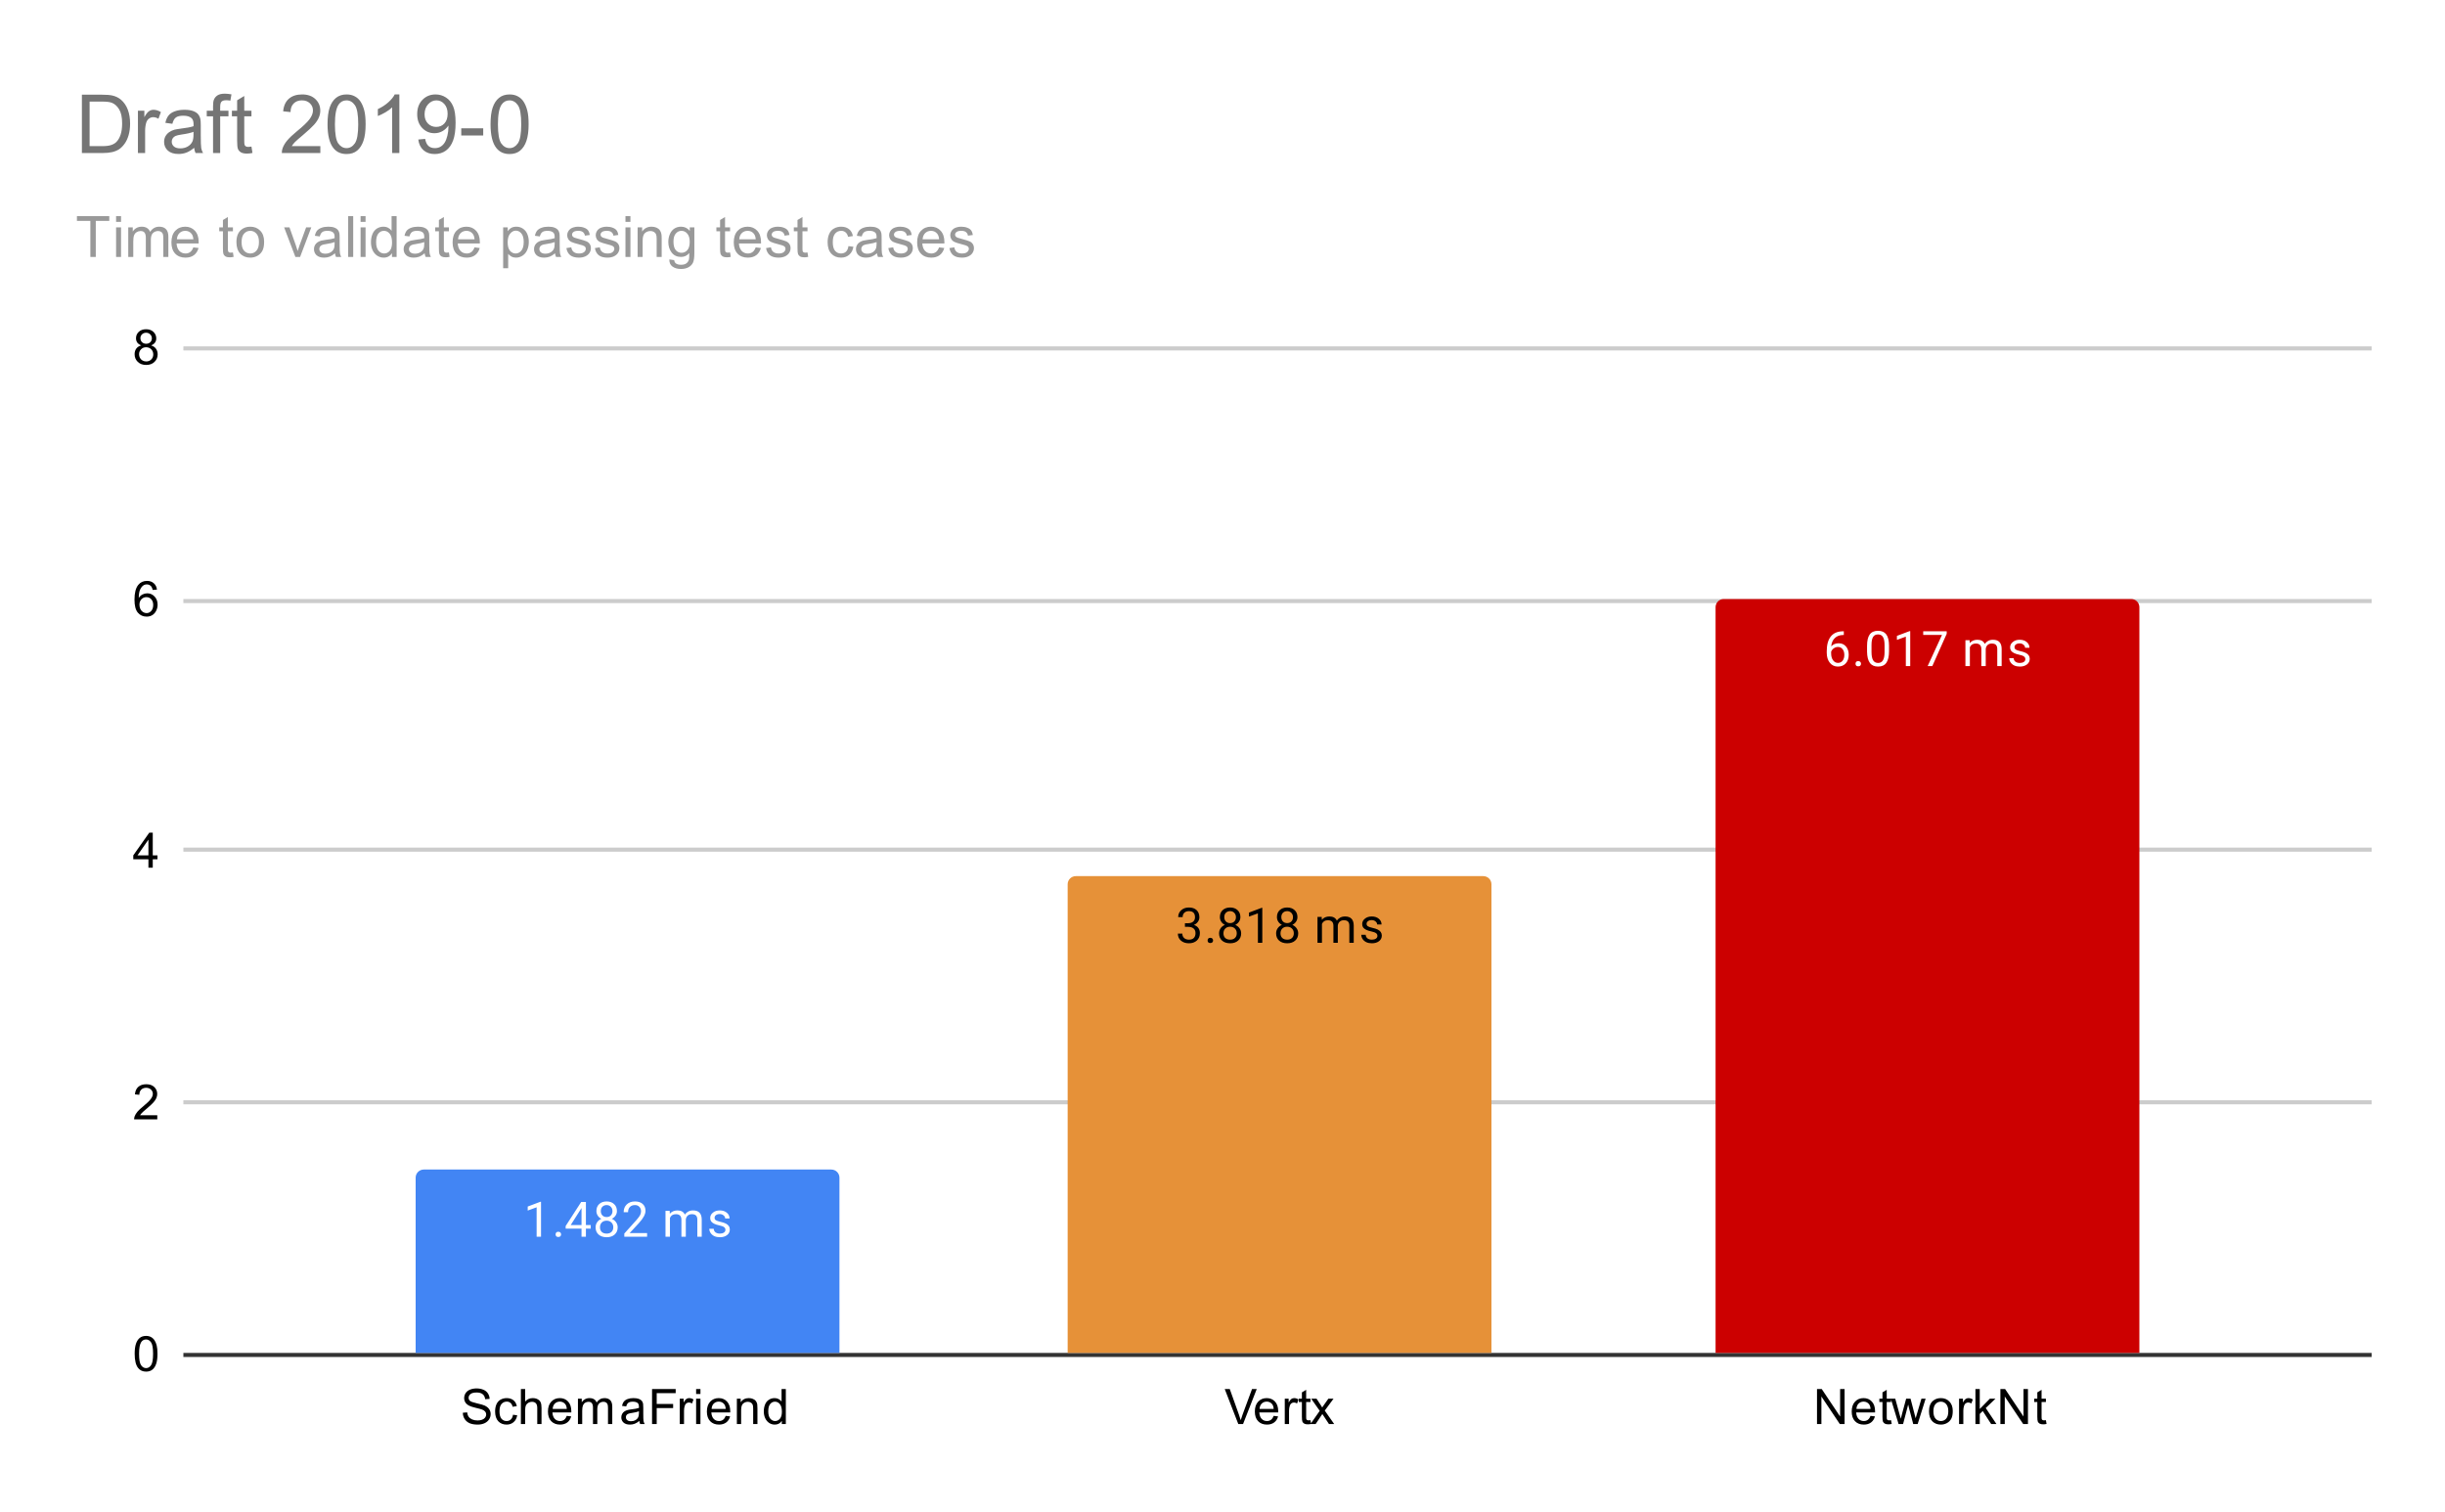 <svg version="1.1" viewBox="0.0 0.0 600.0 371.0" fill="none" stroke="none" stroke-linecap="square" stroke-miterlimit="10" width="600" height="371" xmlns:xlink="http://www.w3.org/1999/xlink" xmlns="http://www.w3.org/2000/svg"><path fill="#ffffff" d="M0 0L600.0 0L600.0 371.0L0 371.0L0 0Z" fill-rule="nonzero"/><path stroke="#333333" stroke-width="1.0" stroke-linecap="butt" d="M45.5 332.5L581.5 332.5" fill-rule="nonzero"/><path stroke="#cccccc" stroke-width="1.0" stroke-linecap="butt" d="M45.5 270.5L581.5 270.5" fill-rule="nonzero"/><path stroke="#cccccc" stroke-width="1.0" stroke-linecap="butt" d="M45.5 208.5L581.5 208.5" fill-rule="nonzero"/><path stroke="#cccccc" stroke-width="1.0" stroke-linecap="butt" d="M45.5 147.5L581.5 147.5" fill-rule="nonzero"/><path stroke="#cccccc" stroke-width="1.0" stroke-linecap="butt" d="M45.5 85.5L581.5 85.5" fill-rule="nonzero"/><clipPath id="id_0"><path d="M45.55 85.417L581.45 85.417L581.45 332.45L45.55 332.45L45.55 85.417Z" clip-rule="nonzero"/></clipPath><path stroke="#000000" stroke-width="2.0" stroke-linecap="butt" stroke-opacity="0.0" clip-path="url(#id_0)" d="M206.0 332.0L102.0 332.0L102.0 289.0C102.0 287.895 102.895 287.0 104.0 287.0L204.0 287.0C205.105 287.0 206.0 287.895 206.0 289.0Z" fill-rule="nonzero"/><path fill="#4285f4" clip-path="url(#id_0)" d="M206.0 332.0L102.0 332.0L102.0 289.0C102.0 287.895 102.895 287.0 104.0 287.0L204.0 287.0C205.105 287.0 206.0 287.895 206.0 289.0Z" fill-rule="nonzero"/><path stroke="#000000" stroke-width="2.0" stroke-linecap="butt" stroke-opacity="0.0" clip-path="url(#id_0)" d="M366.0 332.0L262.0 332.0L262.0 217.0C262.0 215.895 262.895 215.0 264.0 215.0L364.0 215.0C365.105 215.0 366.0 215.895 366.0 217.0Z" fill-rule="nonzero"/><path fill="#e69138" clip-path="url(#id_0)" d="M366.0 332.0L262.0 332.0L262.0 217.0C262.0 215.895 262.895 215.0 264.0 215.0L364.0 215.0C365.105 215.0 366.0 215.895 366.0 217.0Z" fill-rule="nonzero"/><path stroke="#000000" stroke-width="2.0" stroke-linecap="butt" stroke-opacity="0.0" clip-path="url(#id_0)" d="M525.0 332.0L421.0 332.0L421.0 149.0C421.0 147.895 421.895 147.0 423.0 147.0L523.0 147.0C524.105 147.0 525.0 147.895 525.0 149.0Z" fill-rule="nonzero"/><path fill="#cc0000" clip-path="url(#id_0)" d="M525.0 332.0L421.0 332.0L421.0 149.0C421.0 147.895 421.895 147.0 423.0 147.0L523.0 147.0C524.105 147.0 525.0 147.895 525.0 149.0Z" fill-rule="nonzero"/><path stroke="#4285f4" stroke-width="3.0" stroke-linejoin="round" stroke-linecap="round" d="M132.766 303.487L131.688 303.487L131.688 296.268L129.5 297.065L129.5 296.081L132.609 294.909L132.766 294.909L132.766 303.487ZM136.344 302.925Q136.344 302.643 136.5 302.456Q136.672 302.268 137.0 302.268Q137.344 302.268 137.516 302.456Q137.688 302.643 137.688 302.925Q137.688 303.19 137.516 303.378Q137.344 303.55 137.0 303.55Q136.672 303.55 136.5 303.378Q136.344 303.19 136.344 302.925ZM143.781 300.628L144.969 300.628L144.969 301.503L143.781 301.503L143.781 303.487L142.703 303.487L142.703 301.503L138.812 301.503L138.812 300.862L142.625 294.956L143.781 294.956L143.781 300.628ZM140.047 300.628L142.703 300.628L142.703 296.44L142.562 296.675L140.047 300.628ZM151.391 297.175Q151.391 297.815 151.047 298.315Q150.703 298.815 150.141 299.096Q150.797 299.378 151.188 299.94Q151.578 300.487 151.578 301.19Q151.578 302.284 150.828 302.956Q150.094 303.612 148.875 303.612Q147.641 303.612 146.891 302.956Q146.156 302.284 146.156 301.19Q146.156 300.487 146.531 299.94Q146.906 299.378 147.578 299.096Q147.016 298.815 146.688 298.315Q146.359 297.815 146.359 297.175Q146.359 296.096 147.047 295.471Q147.734 294.831 148.875 294.831Q150.0 294.831 150.688 295.471Q151.391 296.096 151.391 297.175ZM150.5 301.159Q150.5 300.44 150.047 300.003Q149.594 299.55 148.859 299.55Q148.125 299.55 147.672 300.003Q147.234 300.44 147.234 301.175Q147.234 301.893 147.672 302.315Q148.109 302.721 148.875 302.721Q149.625 302.721 150.062 302.3Q150.5 301.878 150.5 301.159ZM148.875 295.721Q148.234 295.721 147.828 296.128Q147.438 296.518 147.438 297.206Q147.438 297.846 147.828 298.253Q148.219 298.659 148.859 298.659Q149.516 298.659 149.906 298.253Q150.297 297.846 150.297 297.206Q150.297 296.55 149.891 296.143Q149.484 295.721 148.875 295.721ZM158.797 303.487L153.203 303.487L153.203 302.706L156.156 299.425Q156.812 298.675 157.062 298.221Q157.312 297.753 157.312 297.253Q157.312 296.581 156.906 296.159Q156.516 295.721 155.828 295.721Q155.031 295.721 154.578 296.19Q154.125 296.643 154.125 297.471L153.047 297.471Q153.047 296.284 153.797 295.565Q154.562 294.831 155.828 294.831Q157.031 294.831 157.719 295.456Q158.406 296.081 158.406 297.128Q158.406 298.378 156.797 300.128L154.516 302.596L158.797 302.596L158.797 303.487ZM164.344 297.143L164.375 297.846Q165.062 297.034 166.25 297.034Q167.578 297.034 168.062 298.05Q168.375 297.596 168.875 297.315Q169.391 297.034 170.078 297.034Q172.172 297.034 172.203 299.237L172.203 303.487L171.125 303.487L171.125 299.3Q171.125 298.628 170.812 298.3Q170.5 297.956 169.766 297.956Q169.156 297.956 168.75 298.315Q168.359 298.675 168.297 299.284L168.297 303.487L167.219 303.487L167.219 299.331Q167.219 297.956 165.859 297.956Q164.797 297.956 164.406 298.862L164.406 303.487L163.312 303.487L163.312 297.143L164.344 297.143ZM178.016 301.8Q178.016 301.362 177.672 301.128Q177.344 300.878 176.516 300.706Q175.703 300.534 175.219 300.284Q174.734 300.034 174.5 299.706Q174.281 299.362 174.281 298.893Q174.281 298.112 174.938 297.581Q175.594 297.034 176.625 297.034Q177.703 297.034 178.359 297.596Q179.031 298.143 179.031 299.003L177.953 299.003Q177.953 298.565 177.562 298.253Q177.188 297.925 176.625 297.925Q176.031 297.925 175.688 298.19Q175.359 298.44 175.359 298.846Q175.359 299.237 175.672 299.44Q175.984 299.643 176.797 299.831Q177.609 300.003 178.109 300.253Q178.609 300.503 178.844 300.862Q179.094 301.221 179.094 301.721Q179.094 302.581 178.406 303.096Q177.734 303.612 176.656 303.612Q175.891 303.612 175.297 303.346Q174.719 303.065 174.391 302.581Q174.062 302.096 174.062 301.534L175.141 301.534Q175.172 302.081 175.578 302.409Q175.984 302.721 176.656 302.721Q177.266 302.721 177.641 302.471Q178.016 302.221 178.016 301.8Z" fill-rule="nonzero"/><path fill="#ffffff" d="M132.766 303.487L131.688 303.487L131.688 296.268L129.5 297.065L129.5 296.081L132.609 294.909L132.766 294.909L132.766 303.487ZM136.344 302.925Q136.344 302.643 136.5 302.456Q136.672 302.268 137.0 302.268Q137.344 302.268 137.516 302.456Q137.688 302.643 137.688 302.925Q137.688 303.19 137.516 303.378Q137.344 303.55 137.0 303.55Q136.672 303.55 136.5 303.378Q136.344 303.19 136.344 302.925ZM143.781 300.628L144.969 300.628L144.969 301.503L143.781 301.503L143.781 303.487L142.703 303.487L142.703 301.503L138.812 301.503L138.812 300.862L142.625 294.956L143.781 294.956L143.781 300.628ZM140.047 300.628L142.703 300.628L142.703 296.44L142.562 296.675L140.047 300.628ZM151.391 297.175Q151.391 297.815 151.047 298.315Q150.703 298.815 150.141 299.096Q150.797 299.378 151.188 299.94Q151.578 300.487 151.578 301.19Q151.578 302.284 150.828 302.956Q150.094 303.612 148.875 303.612Q147.641 303.612 146.891 302.956Q146.156 302.284 146.156 301.19Q146.156 300.487 146.531 299.94Q146.906 299.378 147.578 299.096Q147.016 298.815 146.688 298.315Q146.359 297.815 146.359 297.175Q146.359 296.096 147.047 295.471Q147.734 294.831 148.875 294.831Q150.0 294.831 150.688 295.471Q151.391 296.096 151.391 297.175ZM150.5 301.159Q150.5 300.44 150.047 300.003Q149.594 299.55 148.859 299.55Q148.125 299.55 147.672 300.003Q147.234 300.44 147.234 301.175Q147.234 301.893 147.672 302.315Q148.109 302.721 148.875 302.721Q149.625 302.721 150.062 302.3Q150.5 301.878 150.5 301.159ZM148.875 295.721Q148.234 295.721 147.828 296.128Q147.438 296.518 147.438 297.206Q147.438 297.846 147.828 298.253Q148.219 298.659 148.859 298.659Q149.516 298.659 149.906 298.253Q150.297 297.846 150.297 297.206Q150.297 296.55 149.891 296.143Q149.484 295.721 148.875 295.721ZM158.797 303.487L153.203 303.487L153.203 302.706L156.156 299.425Q156.812 298.675 157.062 298.221Q157.312 297.753 157.312 297.253Q157.312 296.581 156.906 296.159Q156.516 295.721 155.828 295.721Q155.031 295.721 154.578 296.19Q154.125 296.643 154.125 297.471L153.047 297.471Q153.047 296.284 153.797 295.565Q154.562 294.831 155.828 294.831Q157.031 294.831 157.719 295.456Q158.406 296.081 158.406 297.128Q158.406 298.378 156.797 300.128L154.516 302.596L158.797 302.596L158.797 303.487ZM164.344 297.143L164.375 297.846Q165.062 297.034 166.25 297.034Q167.578 297.034 168.062 298.05Q168.375 297.596 168.875 297.315Q169.391 297.034 170.078 297.034Q172.172 297.034 172.203 299.237L172.203 303.487L171.125 303.487L171.125 299.3Q171.125 298.628 170.812 298.3Q170.5 297.956 169.766 297.956Q169.156 297.956 168.75 298.315Q168.359 298.675 168.297 299.284L168.297 303.487L167.219 303.487L167.219 299.331Q167.219 297.956 165.859 297.956Q164.797 297.956 164.406 298.862L164.406 303.487L163.312 303.487L163.312 297.143L164.344 297.143ZM178.016 301.8Q178.016 301.362 177.672 301.128Q177.344 300.878 176.516 300.706Q175.703 300.534 175.219 300.284Q174.734 300.034 174.5 299.706Q174.281 299.362 174.281 298.893Q174.281 298.112 174.938 297.581Q175.594 297.034 176.625 297.034Q177.703 297.034 178.359 297.596Q179.031 298.143 179.031 299.003L177.953 299.003Q177.953 298.565 177.562 298.253Q177.188 297.925 176.625 297.925Q176.031 297.925 175.688 298.19Q175.359 298.44 175.359 298.846Q175.359 299.237 175.672 299.44Q175.984 299.643 176.797 299.831Q177.609 300.003 178.109 300.253Q178.609 300.503 178.844 300.862Q179.094 301.221 179.094 301.721Q179.094 302.581 178.406 303.096Q177.734 303.612 176.656 303.612Q175.891 303.612 175.297 303.346Q174.719 303.065 174.391 302.581Q174.062 302.096 174.062 301.534L175.141 301.534Q175.172 302.081 175.578 302.409Q175.984 302.721 176.656 302.721Q177.266 302.721 177.641 302.471Q178.016 302.221 178.016 301.8Z" fill-rule="nonzero"/><path stroke="#e69138" stroke-width="3.0" stroke-linejoin="round" stroke-linecap="round" d="M290.781 226.556L291.594 226.556Q292.375 226.541 292.812 226.15Q293.25 225.76 293.25 225.088Q293.25 223.588 291.75 223.588Q291.047 223.588 290.625 223.994Q290.219 224.4 290.219 225.056L289.125 225.056Q289.125 224.041 289.859 223.369Q290.609 222.697 291.75 222.697Q292.953 222.697 293.641 223.338Q294.328 223.978 294.328 225.119Q294.328 225.681 293.969 226.197Q293.609 226.713 292.984 226.978Q293.688 227.197 294.062 227.713Q294.453 228.228 294.453 228.978Q294.453 230.119 293.703 230.806Q292.953 231.478 291.75 231.478Q290.562 231.478 289.797 230.822Q289.047 230.166 289.047 229.103L290.141 229.103Q290.141 229.775 290.578 230.181Q291.016 230.588 291.766 230.588Q292.547 230.588 292.953 230.181Q293.375 229.76 293.375 228.994Q293.375 228.26 292.922 227.869Q292.469 227.463 291.594 227.447L290.781 227.447L290.781 226.556ZM296.344 230.791Q296.344 230.51 296.5 230.322Q296.672 230.135 297.0 230.135Q297.344 230.135 297.516 230.322Q297.688 230.51 297.688 230.791Q297.688 231.056 297.516 231.244Q297.344 231.416 297.0 231.416Q296.672 231.416 296.5 231.244Q296.344 231.056 296.344 230.791ZM304.391 225.041Q304.391 225.681 304.047 226.181Q303.703 226.681 303.141 226.963Q303.797 227.244 304.188 227.806Q304.578 228.353 304.578 229.056Q304.578 230.15 303.828 230.822Q303.094 231.478 301.875 231.478Q300.641 231.478 299.891 230.822Q299.156 230.15 299.156 229.056Q299.156 228.353 299.531 227.806Q299.906 227.244 300.578 226.963Q300.016 226.681 299.688 226.181Q299.359 225.681 299.359 225.041Q299.359 223.963 300.047 223.338Q300.734 222.697 301.875 222.697Q303.0 222.697 303.688 223.338Q304.391 223.963 304.391 225.041ZM303.5 229.025Q303.5 228.306 303.047 227.869Q302.594 227.416 301.859 227.416Q301.125 227.416 300.672 227.869Q300.234 228.306 300.234 229.041Q300.234 229.76 300.672 230.181Q301.109 230.588 301.875 230.588Q302.625 230.588 303.062 230.166Q303.5 229.744 303.5 229.025ZM301.875 223.588Q301.234 223.588 300.828 223.994Q300.438 224.385 300.438 225.072Q300.438 225.713 300.828 226.119Q301.219 226.525 301.859 226.525Q302.516 226.525 302.906 226.119Q303.297 225.713 303.297 225.072Q303.297 224.416 302.891 224.01Q302.484 223.588 301.875 223.588ZM309.766 231.353L308.688 231.353L308.688 224.135L306.5 224.931L306.5 223.947L309.609 222.775L309.766 222.775L309.766 231.353ZM318.391 225.041Q318.391 225.681 318.047 226.181Q317.703 226.681 317.141 226.963Q317.797 227.244 318.188 227.806Q318.578 228.353 318.578 229.056Q318.578 230.15 317.828 230.822Q317.094 231.478 315.875 231.478Q314.641 231.478 313.891 230.822Q313.156 230.15 313.156 229.056Q313.156 228.353 313.531 227.806Q313.906 227.244 314.578 226.963Q314.016 226.681 313.688 226.181Q313.359 225.681 313.359 225.041Q313.359 223.963 314.047 223.338Q314.734 222.697 315.875 222.697Q317.0 222.697 317.688 223.338Q318.391 223.963 318.391 225.041ZM317.5 229.025Q317.5 228.306 317.047 227.869Q316.594 227.416 315.859 227.416Q315.125 227.416 314.672 227.869Q314.234 228.306 314.234 229.041Q314.234 229.76 314.672 230.181Q315.109 230.588 315.875 230.588Q316.625 230.588 317.062 230.166Q317.5 229.744 317.5 229.025ZM315.875 223.588Q315.234 223.588 314.828 223.994Q314.438 224.385 314.438 225.072Q314.438 225.713 314.828 226.119Q315.219 226.525 315.859 226.525Q316.516 226.525 316.906 226.119Q317.297 225.713 317.297 225.072Q317.297 224.416 316.891 224.01Q316.484 223.588 315.875 223.588ZM324.344 225.01L324.375 225.713Q325.062 224.9 326.25 224.9Q327.578 224.9 328.062 225.916Q328.375 225.463 328.875 225.181Q329.391 224.9 330.078 224.9Q332.172 224.9 332.203 227.103L332.203 231.353L331.125 231.353L331.125 227.166Q331.125 226.494 330.812 226.166Q330.5 225.822 329.766 225.822Q329.156 225.822 328.75 226.181Q328.359 226.541 328.297 227.15L328.297 231.353L327.219 231.353L327.219 227.197Q327.219 225.822 325.859 225.822Q324.797 225.822 324.406 226.728L324.406 231.353L323.312 231.353L323.312 225.01L324.344 225.01ZM338.016 229.666Q338.016 229.228 337.672 228.994Q337.344 228.744 336.516 228.572Q335.703 228.4 335.219 228.15Q334.734 227.9 334.5 227.572Q334.281 227.228 334.281 226.76Q334.281 225.978 334.938 225.447Q335.594 224.9 336.625 224.9Q337.703 224.9 338.359 225.463Q339.031 226.01 339.031 226.869L337.953 226.869Q337.953 226.431 337.562 226.119Q337.188 225.791 336.625 225.791Q336.031 225.791 335.688 226.056Q335.359 226.306 335.359 226.713Q335.359 227.103 335.672 227.306Q335.984 227.51 336.797 227.697Q337.609 227.869 338.109 228.119Q338.609 228.369 338.844 228.728Q339.094 229.088 339.094 229.588Q339.094 230.447 338.406 230.963Q337.734 231.478 336.656 231.478Q335.891 231.478 335.297 231.213Q334.719 230.931 334.391 230.447Q334.062 229.963 334.062 229.4L335.141 229.4Q335.172 229.947 335.578 230.275Q335.984 230.588 336.656 230.588Q337.266 230.588 337.641 230.338Q338.016 230.088 338.016 229.666Z" fill-rule="nonzero"/><path fill="#000000" d="M290.781 226.556L291.594 226.556Q292.375 226.541 292.812 226.15Q293.25 225.76 293.25 225.088Q293.25 223.588 291.75 223.588Q291.047 223.588 290.625 223.994Q290.219 224.4 290.219 225.056L289.125 225.056Q289.125 224.041 289.859 223.369Q290.609 222.697 291.75 222.697Q292.953 222.697 293.641 223.338Q294.328 223.978 294.328 225.119Q294.328 225.681 293.969 226.197Q293.609 226.713 292.984 226.978Q293.688 227.197 294.062 227.713Q294.453 228.228 294.453 228.978Q294.453 230.119 293.703 230.806Q292.953 231.478 291.75 231.478Q290.562 231.478 289.797 230.822Q289.047 230.166 289.047 229.103L290.141 229.103Q290.141 229.775 290.578 230.181Q291.016 230.588 291.766 230.588Q292.547 230.588 292.953 230.181Q293.375 229.76 293.375 228.994Q293.375 228.26 292.922 227.869Q292.469 227.463 291.594 227.447L290.781 227.447L290.781 226.556ZM296.344 230.791Q296.344 230.51 296.5 230.322Q296.672 230.135 297.0 230.135Q297.344 230.135 297.516 230.322Q297.688 230.51 297.688 230.791Q297.688 231.056 297.516 231.244Q297.344 231.416 297.0 231.416Q296.672 231.416 296.5 231.244Q296.344 231.056 296.344 230.791ZM304.391 225.041Q304.391 225.681 304.047 226.181Q303.703 226.681 303.141 226.963Q303.797 227.244 304.188 227.806Q304.578 228.353 304.578 229.056Q304.578 230.15 303.828 230.822Q303.094 231.478 301.875 231.478Q300.641 231.478 299.891 230.822Q299.156 230.15 299.156 229.056Q299.156 228.353 299.531 227.806Q299.906 227.244 300.578 226.963Q300.016 226.681 299.688 226.181Q299.359 225.681 299.359 225.041Q299.359 223.963 300.047 223.338Q300.734 222.697 301.875 222.697Q303.0 222.697 303.688 223.338Q304.391 223.963 304.391 225.041ZM303.5 229.025Q303.5 228.306 303.047 227.869Q302.594 227.416 301.859 227.416Q301.125 227.416 300.672 227.869Q300.234 228.306 300.234 229.041Q300.234 229.76 300.672 230.181Q301.109 230.588 301.875 230.588Q302.625 230.588 303.062 230.166Q303.5 229.744 303.5 229.025ZM301.875 223.588Q301.234 223.588 300.828 223.994Q300.438 224.385 300.438 225.072Q300.438 225.713 300.828 226.119Q301.219 226.525 301.859 226.525Q302.516 226.525 302.906 226.119Q303.297 225.713 303.297 225.072Q303.297 224.416 302.891 224.01Q302.484 223.588 301.875 223.588ZM309.766 231.353L308.688 231.353L308.688 224.135L306.5 224.931L306.5 223.947L309.609 222.775L309.766 222.775L309.766 231.353ZM318.391 225.041Q318.391 225.681 318.047 226.181Q317.703 226.681 317.141 226.963Q317.797 227.244 318.188 227.806Q318.578 228.353 318.578 229.056Q318.578 230.15 317.828 230.822Q317.094 231.478 315.875 231.478Q314.641 231.478 313.891 230.822Q313.156 230.15 313.156 229.056Q313.156 228.353 313.531 227.806Q313.906 227.244 314.578 226.963Q314.016 226.681 313.688 226.181Q313.359 225.681 313.359 225.041Q313.359 223.963 314.047 223.338Q314.734 222.697 315.875 222.697Q317.0 222.697 317.688 223.338Q318.391 223.963 318.391 225.041ZM317.5 229.025Q317.5 228.306 317.047 227.869Q316.594 227.416 315.859 227.416Q315.125 227.416 314.672 227.869Q314.234 228.306 314.234 229.041Q314.234 229.76 314.672 230.181Q315.109 230.588 315.875 230.588Q316.625 230.588 317.062 230.166Q317.5 229.744 317.5 229.025ZM315.875 223.588Q315.234 223.588 314.828 223.994Q314.438 224.385 314.438 225.072Q314.438 225.713 314.828 226.119Q315.219 226.525 315.859 226.525Q316.516 226.525 316.906 226.119Q317.297 225.713 317.297 225.072Q317.297 224.416 316.891 224.01Q316.484 223.588 315.875 223.588ZM324.344 225.01L324.375 225.713Q325.062 224.9 326.25 224.9Q327.578 224.9 328.062 225.916Q328.375 225.463 328.875 225.181Q329.391 224.9 330.078 224.9Q332.172 224.9 332.203 227.103L332.203 231.353L331.125 231.353L331.125 227.166Q331.125 226.494 330.812 226.166Q330.5 225.822 329.766 225.822Q329.156 225.822 328.75 226.181Q328.359 226.541 328.297 227.15L328.297 231.353L327.219 231.353L327.219 227.197Q327.219 225.822 325.859 225.822Q324.797 225.822 324.406 226.728L324.406 231.353L323.312 231.353L323.312 225.01L324.344 225.01ZM338.016 229.666Q338.016 229.228 337.672 228.994Q337.344 228.744 336.516 228.572Q335.703 228.4 335.219 228.15Q334.734 227.9 334.5 227.572Q334.281 227.228 334.281 226.76Q334.281 225.978 334.938 225.447Q335.594 224.9 336.625 224.9Q337.703 224.9 338.359 225.463Q339.031 226.01 339.031 226.869L337.953 226.869Q337.953 226.431 337.562 226.119Q337.188 225.791 336.625 225.791Q336.031 225.791 335.688 226.056Q335.359 226.306 335.359 226.713Q335.359 227.103 335.672 227.306Q335.984 227.51 336.797 227.697Q337.609 227.869 338.109 228.119Q338.609 228.369 338.844 228.728Q339.094 229.088 339.094 229.588Q339.094 230.447 338.406 230.963Q337.734 231.478 336.656 231.478Q335.891 231.478 335.297 231.213Q334.719 230.931 334.391 230.447Q334.062 229.963 334.062 229.4L335.141 229.4Q335.172 229.947 335.578 230.275Q335.984 230.588 336.656 230.588Q337.266 230.588 337.641 230.338Q338.016 230.088 338.016 229.666Z" fill-rule="nonzero"/><path stroke="#cc0000" stroke-width="3.0" stroke-linejoin="round" stroke-linecap="round" d="M452.469 154.919L452.469 155.825L452.266 155.825Q451.0 155.856 450.25 156.591Q449.5 157.309 449.375 158.622Q450.062 157.856 451.219 157.856Q452.328 157.856 453.0 158.638Q453.672 159.419 453.672 160.669Q453.672 161.981 452.953 162.778Q452.234 163.575 451.016 163.575Q449.797 163.575 449.031 162.638Q448.281 161.684 448.281 160.2L448.281 159.794Q448.281 157.434 449.281 156.184Q450.281 154.934 452.266 154.919L452.469 154.919ZM451.047 158.763Q450.484 158.763 450.016 159.091Q449.547 159.419 449.359 159.934L449.359 160.325Q449.359 161.388 449.828 162.028Q450.312 162.669 451.016 162.669Q451.75 162.669 452.172 162.138Q452.594 161.591 452.594 160.716Q452.594 159.841 452.172 159.309Q451.75 158.763 451.047 158.763ZM455.344 162.888Q455.344 162.606 455.5 162.419Q455.672 162.231 456.0 162.231Q456.344 162.231 456.516 162.419Q456.688 162.606 456.688 162.888Q456.688 163.153 456.516 163.341Q456.344 163.513 456.0 163.513Q455.672 163.513 455.5 163.341Q455.344 163.153 455.344 162.888ZM463.562 159.809Q463.562 161.716 462.906 162.653Q462.266 163.575 460.875 163.575Q459.516 163.575 458.859 162.669Q458.203 161.763 458.172 159.95L458.172 158.513Q458.172 156.622 458.812 155.716Q459.469 154.794 460.859 154.794Q462.234 154.794 462.891 155.684Q463.547 156.559 463.562 158.403L463.562 159.809ZM462.469 158.325Q462.469 156.95 462.078 156.325Q461.703 155.684 460.859 155.684Q460.031 155.684 459.641 156.325Q459.266 156.95 459.266 158.247L459.266 159.981Q459.266 161.356 459.656 162.028Q460.062 162.684 460.875 162.684Q461.672 162.684 462.062 162.059Q462.453 161.434 462.469 160.106L462.469 158.325ZM468.766 163.45L467.688 163.45L467.688 156.231L465.5 157.028L465.5 156.044L468.609 154.872L468.766 154.872L468.766 163.45ZM477.719 155.528L474.188 163.45L473.047 163.45L476.562 155.809L471.953 155.809L471.953 154.919L477.719 154.919L477.719 155.528ZM483.344 157.106L483.375 157.809Q484.062 156.997 485.25 156.997Q486.578 156.997 487.062 158.013Q487.375 157.559 487.875 157.278Q488.391 156.997 489.078 156.997Q491.172 156.997 491.203 159.2L491.203 163.45L490.125 163.45L490.125 159.263Q490.125 158.591 489.812 158.263Q489.5 157.919 488.766 157.919Q488.156 157.919 487.75 158.278Q487.359 158.638 487.297 159.247L487.297 163.45L486.219 163.45L486.219 159.294Q486.219 157.919 484.859 157.919Q483.797 157.919 483.406 158.825L483.406 163.45L482.312 163.45L482.312 157.106L483.344 157.106ZM497.016 161.763Q497.016 161.325 496.672 161.091Q496.344 160.841 495.516 160.669Q494.703 160.497 494.219 160.247Q493.734 159.997 493.5 159.669Q493.281 159.325 493.281 158.856Q493.281 158.075 493.938 157.544Q494.594 156.997 495.625 156.997Q496.703 156.997 497.359 157.559Q498.031 158.106 498.031 158.966L496.953 158.966Q496.953 158.528 496.562 158.216Q496.188 157.888 495.625 157.888Q495.031 157.888 494.688 158.153Q494.359 158.403 494.359 158.809Q494.359 159.2 494.672 159.403Q494.984 159.606 495.797 159.794Q496.609 159.966 497.109 160.216Q497.609 160.466 497.844 160.825Q498.094 161.184 498.094 161.684Q498.094 162.544 497.406 163.059Q496.734 163.575 495.656 163.575Q494.891 163.575 494.297 163.309Q493.719 163.028 493.391 162.544Q493.062 162.059 493.062 161.497L494.141 161.497Q494.172 162.044 494.578 162.372Q494.984 162.684 495.656 162.684Q496.266 162.684 496.641 162.434Q497.016 162.184 497.016 161.763Z" fill-rule="nonzero"/><path fill="#ffffff" d="M452.469 154.919L452.469 155.825L452.266 155.825Q451.0 155.856 450.25 156.591Q449.5 157.309 449.375 158.622Q450.062 157.856 451.219 157.856Q452.328 157.856 453.0 158.638Q453.672 159.419 453.672 160.669Q453.672 161.981 452.953 162.778Q452.234 163.575 451.016 163.575Q449.797 163.575 449.031 162.638Q448.281 161.684 448.281 160.2L448.281 159.794Q448.281 157.434 449.281 156.184Q450.281 154.934 452.266 154.919L452.469 154.919ZM451.047 158.763Q450.484 158.763 450.016 159.091Q449.547 159.419 449.359 159.934L449.359 160.325Q449.359 161.388 449.828 162.028Q450.312 162.669 451.016 162.669Q451.75 162.669 452.172 162.138Q452.594 161.591 452.594 160.716Q452.594 159.841 452.172 159.309Q451.75 158.763 451.047 158.763ZM455.344 162.888Q455.344 162.606 455.5 162.419Q455.672 162.231 456.0 162.231Q456.344 162.231 456.516 162.419Q456.688 162.606 456.688 162.888Q456.688 163.153 456.516 163.341Q456.344 163.513 456.0 163.513Q455.672 163.513 455.5 163.341Q455.344 163.153 455.344 162.888ZM463.562 159.809Q463.562 161.716 462.906 162.653Q462.266 163.575 460.875 163.575Q459.516 163.575 458.859 162.669Q458.203 161.763 458.172 159.95L458.172 158.513Q458.172 156.622 458.812 155.716Q459.469 154.794 460.859 154.794Q462.234 154.794 462.891 155.684Q463.547 156.559 463.562 158.403L463.562 159.809ZM462.469 158.325Q462.469 156.95 462.078 156.325Q461.703 155.684 460.859 155.684Q460.031 155.684 459.641 156.325Q459.266 156.95 459.266 158.247L459.266 159.981Q459.266 161.356 459.656 162.028Q460.062 162.684 460.875 162.684Q461.672 162.684 462.062 162.059Q462.453 161.434 462.469 160.106L462.469 158.325ZM468.766 163.45L467.688 163.45L467.688 156.231L465.5 157.028L465.5 156.044L468.609 154.872L468.766 154.872L468.766 163.45ZM477.719 155.528L474.188 163.45L473.047 163.45L476.562 155.809L471.953 155.809L471.953 154.919L477.719 154.919L477.719 155.528ZM483.344 157.106L483.375 157.809Q484.062 156.997 485.25 156.997Q486.578 156.997 487.062 158.013Q487.375 157.559 487.875 157.278Q488.391 156.997 489.078 156.997Q491.172 156.997 491.203 159.2L491.203 163.45L490.125 163.45L490.125 159.263Q490.125 158.591 489.812 158.263Q489.5 157.919 488.766 157.919Q488.156 157.919 487.75 158.278Q487.359 158.638 487.297 159.247L487.297 163.45L486.219 163.45L486.219 159.294Q486.219 157.919 484.859 157.919Q483.797 157.919 483.406 158.825L483.406 163.45L482.312 163.45L482.312 157.106L483.344 157.106ZM497.016 161.763Q497.016 161.325 496.672 161.091Q496.344 160.841 495.516 160.669Q494.703 160.497 494.219 160.247Q493.734 159.997 493.5 159.669Q493.281 159.325 493.281 158.856Q493.281 158.075 493.938 157.544Q494.594 156.997 495.625 156.997Q496.703 156.997 497.359 157.559Q498.031 158.106 498.031 158.966L496.953 158.966Q496.953 158.528 496.562 158.216Q496.188 157.888 495.625 157.888Q495.031 157.888 494.688 158.153Q494.359 158.403 494.359 158.809Q494.359 159.2 494.672 159.403Q494.984 159.606 495.797 159.794Q496.609 159.966 497.109 160.216Q497.609 160.466 497.844 160.825Q498.094 161.184 498.094 161.684Q498.094 162.544 497.406 163.059Q496.734 163.575 495.656 163.575Q494.891 163.575 494.297 163.309Q493.719 163.028 493.391 162.544Q493.062 162.059 493.062 161.497L494.141 161.497Q494.172 162.044 494.578 162.372Q494.984 162.684 495.656 162.684Q496.266 162.684 496.641 162.434Q497.016 162.184 497.016 161.763Z" fill-rule="nonzero"/><path fill="#000000" d="M33.05 332.216Q33.05 330.684 33.362 329.762Q33.675 328.825 34.284 328.325Q34.909 327.825 35.847 327.825Q36.534 327.825 37.05 328.106Q37.581 328.387 37.925 328.919Q38.269 329.434 38.456 330.184Q38.644 330.934 38.644 332.216Q38.644 333.731 38.331 334.653Q38.034 335.575 37.409 336.091Q36.8 336.591 35.847 336.591Q34.612 336.591 33.894 335.7Q33.05 334.637 33.05 332.216ZM34.128 332.216Q34.128 334.325 34.628 335.028Q35.128 335.731 35.847 335.731Q36.581 335.731 37.066 335.028Q37.566 334.325 37.566 332.216Q37.566 330.091 37.066 329.403Q36.581 328.7 35.831 328.7Q35.112 328.7 34.675 329.309Q34.128 330.091 34.128 332.216Z" fill-rule="nonzero"/><path fill="#000000" d="M38.597 273.676L38.597 274.692L32.909 274.692Q32.909 274.317 33.034 273.957Q33.253 273.379 33.722 272.817Q34.206 272.254 35.112 271.52Q36.519 270.364 37.003 269.692Q37.503 269.02 37.503 268.426Q37.503 267.801 37.05 267.379Q36.597 266.942 35.878 266.942Q35.112 266.942 34.659 267.395Q34.206 267.848 34.191 268.66L33.112 268.551Q33.222 267.332 33.941 266.707Q34.675 266.067 35.909 266.067Q37.144 266.067 37.862 266.754Q38.581 267.442 38.581 268.457Q38.581 268.973 38.362 269.473Q38.159 269.957 37.659 270.52Q37.175 271.067 36.05 272.02Q35.097 272.817 34.816 273.114Q34.55 273.395 34.378 273.676L38.597 273.676Z" fill-rule="nonzero"/><path fill="#000000" d="M36.425 212.933L36.425 210.871L32.706 210.871L32.706 209.902L36.628 204.34L37.487 204.34L37.487 209.902L38.644 209.902L38.644 210.871L37.487 210.871L37.487 212.933L36.425 212.933ZM36.425 209.902L36.425 206.043L33.737 209.902L36.425 209.902Z" fill-rule="nonzero"/><path fill="#000000" d="M38.519 144.691L37.472 144.769Q37.331 144.144 37.081 143.863Q36.644 143.409 36.019 143.409Q35.519 143.409 35.128 143.691Q34.644 144.066 34.347 144.769Q34.066 145.456 34.05 146.738Q34.425 146.159 34.972 145.878Q35.534 145.597 36.144 145.597Q37.191 145.597 37.925 146.378Q38.675 147.159 38.675 148.378Q38.675 149.191 38.316 149.894Q37.972 150.581 37.362 150.956Q36.753 151.316 35.987 151.316Q34.659 151.316 33.831 150.347Q33.003 149.378 33.003 147.159Q33.003 144.659 33.925 143.534Q34.722 142.55 36.081 142.55Q37.097 142.55 37.737 143.128Q38.394 143.691 38.519 144.691ZM34.222 148.394Q34.222 148.941 34.441 149.441Q34.675 149.925 35.081 150.191Q35.503 150.456 35.972 150.456Q36.628 150.456 37.112 149.925Q37.597 149.378 37.597 148.456Q37.597 147.566 37.112 147.05Q36.644 146.534 35.925 146.534Q35.206 146.534 34.706 147.05Q34.222 147.566 34.222 148.394Z" fill-rule="nonzero"/><path fill="#000000" d="M34.675 84.76Q34.019 84.51 33.691 84.073Q33.378 83.62 33.378 83.01Q33.378 82.073 34.05 81.432Q34.737 80.792 35.847 80.792Q36.972 80.792 37.659 81.448Q38.347 82.104 38.347 83.042Q38.347 83.635 38.034 84.073Q37.722 84.51 37.081 84.76Q37.878 85.01 38.284 85.589Q38.691 86.167 38.691 86.964Q38.691 88.057 37.909 88.807Q37.144 89.557 35.862 89.557Q34.597 89.557 33.816 88.807Q33.034 88.057 33.034 86.932Q33.034 86.089 33.456 85.526Q33.894 84.964 34.675 84.76ZM34.456 82.964Q34.456 83.573 34.847 83.964Q35.253 84.354 35.878 84.354Q36.487 84.354 36.878 83.979Q37.269 83.589 37.269 83.026Q37.269 82.448 36.862 82.057Q36.456 81.651 35.862 81.651Q35.253 81.651 34.847 82.042Q34.456 82.432 34.456 82.964ZM34.128 86.932Q34.128 87.385 34.331 87.807Q34.55 88.229 34.972 88.464Q35.394 88.698 35.878 88.698Q36.628 88.698 37.112 88.214Q37.612 87.729 37.612 86.979Q37.612 86.214 37.112 85.714Q36.612 85.214 35.847 85.214Q35.097 85.214 34.612 85.714Q34.128 86.198 34.128 86.932Z" fill-rule="nonzero"/><path fill="#000000" d="M113.577 346.684L114.639 346.591Q114.717 347.247 114.999 347.653Q115.28 348.059 115.858 348.325Q116.452 348.575 117.186 348.575Q117.827 348.575 118.327 348.387Q118.827 348.184 119.061 347.856Q119.311 347.512 119.311 347.122Q119.311 346.716 119.077 346.419Q118.842 346.106 118.311 345.903Q117.952 345.762 116.764 345.481Q115.592 345.2 115.124 344.95Q114.499 344.622 114.202 344.153Q113.905 343.669 113.905 343.075Q113.905 342.434 114.264 341.872Q114.639 341.294 115.342 341.012Q116.061 340.716 116.92 340.716Q117.874 340.716 118.608 341.028Q119.342 341.325 119.733 341.934Q120.124 342.528 120.155 343.278L119.061 343.356Q118.967 342.544 118.452 342.137Q117.952 341.716 116.967 341.716Q115.936 341.716 115.467 342.091Q114.999 342.466 114.999 342.997Q114.999 343.466 115.327 343.762Q115.655 344.059 117.03 344.372Q118.42 344.684 118.936 344.919Q119.686 345.278 120.045 345.809Q120.405 346.325 120.405 347.028Q120.405 347.716 120.014 348.325Q119.624 348.919 118.889 349.262Q118.155 349.591 117.233 349.591Q116.061 349.591 115.264 349.262Q114.483 348.919 114.03 348.231Q113.592 347.544 113.577 346.684ZM125.889 347.169L126.92 347.309Q126.749 348.372 126.045 348.981Q125.342 349.591 124.327 349.591Q123.045 349.591 122.264 348.762Q121.499 347.919 121.499 346.356Q121.499 345.356 121.827 344.606Q122.17 343.841 122.842 343.466Q123.53 343.091 124.342 343.091Q125.342 343.091 125.983 343.606Q126.639 344.106 126.827 345.059L125.795 345.216Q125.655 344.591 125.28 344.278Q124.905 343.95 124.374 343.95Q123.577 343.95 123.077 344.528Q122.577 345.091 122.577 346.325Q122.577 347.591 123.061 348.153Q123.545 348.716 124.311 348.716Q124.936 348.716 125.342 348.341Q125.764 347.966 125.889 347.169ZM127.827 349.45L127.827 340.856L128.874 340.856L128.874 343.934Q129.608 343.091 130.733 343.091Q131.436 343.091 131.936 343.372Q132.452 343.637 132.67 344.122Q132.889 344.591 132.889 345.512L132.889 349.45L131.842 349.45L131.842 345.512Q131.842 344.716 131.499 344.356Q131.155 343.997 130.53 343.997Q130.061 343.997 129.639 344.247Q129.233 344.481 129.045 344.903Q128.874 345.309 128.874 346.044L128.874 349.45L127.827 349.45ZM139.077 347.45L140.17 347.575Q139.92 348.528 139.217 349.059Q138.514 349.591 137.436 349.591Q136.077 349.591 135.264 348.747Q134.467 347.903 134.467 346.387Q134.467 344.825 135.28 343.966Q136.092 343.091 137.374 343.091Q138.624 343.091 139.405 343.934Q140.202 344.778 140.202 346.325Q140.202 346.419 140.202 346.606L135.561 346.606Q135.624 347.637 136.139 348.184Q136.655 348.716 137.436 348.716Q138.014 348.716 138.42 348.419Q138.842 348.106 139.077 347.45ZM135.624 345.747L139.092 345.747Q139.03 344.95 138.702 344.559Q138.186 343.95 137.389 343.95Q136.655 343.95 136.155 344.434Q135.67 344.919 135.624 345.747ZM141.827 349.45L141.827 343.231L142.764 343.231L142.764 344.106Q143.061 343.637 143.545 343.372Q144.03 343.091 144.655 343.091Q145.342 343.091 145.78 343.372Q146.233 343.653 146.405 344.169Q147.155 343.091 148.327 343.091Q149.264 343.091 149.749 343.606Q150.249 344.106 150.249 345.184L150.249 349.45L149.202 349.45L149.202 345.528Q149.202 344.903 149.092 344.622Q148.999 344.341 148.733 344.169Q148.467 343.997 148.092 343.997Q147.436 343.997 146.999 344.434Q146.577 344.872 146.577 345.841L146.577 349.45L145.514 349.45L145.514 345.403Q145.514 344.7 145.249 344.356Q144.999 343.997 144.42 343.997Q143.967 343.997 143.592 344.231Q143.217 344.466 143.045 344.919Q142.874 345.372 142.874 346.216L142.874 349.45L141.827 349.45ZM156.889 348.684Q156.295 349.184 155.749 349.387Q155.217 349.591 154.592 349.591Q153.561 349.591 153.014 349.091Q152.467 348.591 152.467 347.809Q152.467 347.356 152.67 346.981Q152.874 346.591 153.217 346.372Q153.561 346.137 153.983 346.028Q154.28 345.934 154.92 345.856Q156.186 345.716 156.795 345.497Q156.795 345.278 156.795 345.231Q156.795 344.575 156.499 344.309Q156.092 343.966 155.295 343.966Q154.561 343.966 154.202 344.231Q153.842 344.481 153.67 345.137L152.639 344.997Q152.78 344.341 153.108 343.934Q153.436 343.528 154.045 343.309Q154.655 343.091 155.452 343.091Q156.249 343.091 156.749 343.278Q157.249 343.466 157.483 343.747Q157.717 344.028 157.811 344.466Q157.858 344.731 157.858 345.434L157.858 346.841Q157.858 348.309 157.92 348.7Q157.999 349.091 158.202 349.45L157.092 349.45Q156.936 349.122 156.889 348.684ZM156.795 346.325Q156.217 346.559 155.077 346.731Q154.42 346.825 154.155 346.95Q153.889 347.059 153.733 347.278Q153.592 347.497 153.592 347.778Q153.592 348.2 153.905 348.481Q154.233 348.762 154.842 348.762Q155.452 348.762 155.92 348.497Q156.405 348.231 156.624 347.762Q156.795 347.403 156.795 346.716L156.795 346.325ZM160.014 349.45L160.014 340.856L165.811 340.856L165.811 341.872L161.155 341.872L161.155 344.528L165.186 344.528L165.186 345.544L161.155 345.544L161.155 349.45L160.014 349.45ZM166.811 349.45L166.811 343.231L167.764 343.231L167.764 344.169Q168.124 343.512 168.42 343.309Q168.733 343.091 169.108 343.091Q169.639 343.091 170.186 343.419L169.827 344.403Q169.436 344.169 169.061 344.169Q168.702 344.169 168.42 344.387Q168.155 344.591 168.045 344.966Q167.858 345.528 167.858 346.184L167.858 349.45L166.811 349.45ZM170.827 342.075L170.827 340.856L171.889 340.856L171.889 342.075L170.827 342.075ZM170.827 349.45L170.827 343.231L171.889 343.231L171.889 349.45L170.827 349.45ZM178.077 347.45L179.17 347.575Q178.92 348.528 178.217 349.059Q177.514 349.591 176.436 349.591Q175.077 349.591 174.264 348.747Q173.467 347.903 173.467 346.387Q173.467 344.825 174.28 343.966Q175.092 343.091 176.374 343.091Q177.624 343.091 178.405 343.934Q179.202 344.778 179.202 346.325Q179.202 346.419 179.202 346.606L174.561 346.606Q174.624 347.637 175.139 348.184Q175.655 348.716 176.436 348.716Q177.014 348.716 177.42 348.419Q177.842 348.106 178.077 347.45ZM174.624 345.747L178.092 345.747Q178.03 344.95 177.702 344.559Q177.186 343.95 176.389 343.95Q175.655 343.95 175.155 344.434Q174.67 344.919 174.624 345.747ZM180.827 349.45L180.827 343.231L181.764 343.231L181.764 344.106Q182.452 343.091 183.749 343.091Q184.311 343.091 184.78 343.294Q185.264 343.497 185.499 343.825Q185.733 344.153 185.827 344.591Q185.874 344.887 185.874 345.622L185.874 349.45L184.827 349.45L184.827 345.669Q184.827 345.012 184.702 344.7Q184.577 344.387 184.264 344.2Q183.952 343.997 183.53 343.997Q182.858 343.997 182.358 344.434Q181.874 344.856 181.874 346.044L181.874 349.45L180.827 349.45ZM191.858 349.45L191.858 348.669Q191.264 349.591 190.124 349.591Q189.374 349.591 188.749 349.184Q188.124 348.762 187.78 348.028Q187.436 347.294 187.436 346.341Q187.436 345.419 187.749 344.653Q188.061 343.887 188.686 343.497Q189.311 343.091 190.077 343.091Q190.639 343.091 191.077 343.325Q191.514 343.559 191.795 343.934L191.795 340.856L192.842 340.856L192.842 349.45L191.858 349.45ZM188.53 346.341Q188.53 347.544 189.03 348.137Q189.53 348.716 190.217 348.716Q190.905 348.716 191.389 348.153Q191.874 347.591 191.874 346.434Q191.874 345.153 191.374 344.559Q190.889 343.966 190.17 343.966Q189.467 343.966 188.999 344.544Q188.53 345.106 188.53 346.341Z" fill-rule="nonzero"/><path fill="#000000" d="M303.875 349.45L300.547 340.856L301.781 340.856L304.016 347.106Q304.281 347.856 304.469 348.512Q304.672 347.809 304.938 347.106L307.25 340.856L308.406 340.856L305.047 349.45L303.875 349.45ZM312.547 347.45L313.641 347.575Q313.391 348.528 312.688 349.059Q311.984 349.591 310.906 349.591Q309.547 349.591 308.734 348.747Q307.938 347.903 307.938 346.387Q307.938 344.825 308.75 343.966Q309.562 343.091 310.844 343.091Q312.094 343.091 312.875 343.934Q313.672 344.778 313.672 346.325Q313.672 346.419 313.672 346.606L309.031 346.606Q309.094 347.637 309.609 348.184Q310.125 348.716 310.906 348.716Q311.484 348.716 311.891 348.419Q312.312 348.106 312.547 347.45ZM309.094 345.747L312.562 345.747Q312.5 344.95 312.172 344.559Q311.656 343.95 310.859 343.95Q310.125 343.95 309.625 344.434Q309.141 344.919 309.094 345.747ZM315.281 349.45L315.281 343.231L316.234 343.231L316.234 344.169Q316.594 343.512 316.891 343.309Q317.203 343.091 317.578 343.091Q318.109 343.091 318.656 343.419L318.297 344.403Q317.906 344.169 317.531 344.169Q317.172 344.169 316.891 344.387Q316.625 344.591 316.516 344.966Q316.328 345.528 316.328 346.184L316.328 349.45L315.281 349.45ZM321.594 348.512L321.75 349.434Q321.297 349.528 320.953 349.528Q320.375 349.528 320.062 349.356Q319.75 349.169 319.609 348.872Q319.484 348.575 319.484 347.622L319.484 344.044L318.719 344.044L318.719 343.231L319.484 343.231L319.484 341.684L320.531 341.059L320.531 343.231L321.594 343.231L321.594 344.044L320.531 344.044L320.531 347.684Q320.531 348.137 320.578 348.262Q320.641 348.387 320.766 348.466Q320.891 348.544 321.125 348.544Q321.312 348.544 321.594 348.512ZM321.594 349.45L323.859 346.216L321.766 343.231L323.078 343.231L324.031 344.684Q324.297 345.106 324.469 345.387Q324.719 344.997 324.938 344.7L325.984 343.231L327.25 343.231L325.094 346.153L327.406 349.45L326.125 349.45L324.844 347.512L324.5 346.997L322.859 349.45L321.594 349.45Z" fill-rule="nonzero"/><path fill="#000000" d="M445.892 349.45L445.892 340.856L447.048 340.856L451.564 347.606L451.564 340.856L452.658 340.856L452.658 349.45L451.486 349.45L446.97 342.7L446.97 349.45L445.892 349.45ZM459.017 347.45L460.111 347.575Q459.861 348.528 459.158 349.059Q458.455 349.591 457.376 349.591Q456.017 349.591 455.205 348.747Q454.408 347.903 454.408 346.387Q454.408 344.825 455.22 343.966Q456.033 343.091 457.314 343.091Q458.564 343.091 459.345 343.934Q460.142 344.778 460.142 346.325Q460.142 346.419 460.142 346.606L455.501 346.606Q455.564 347.637 456.08 348.184Q456.595 348.716 457.376 348.716Q457.955 348.716 458.361 348.419Q458.783 348.106 459.017 347.45ZM455.564 345.747L459.033 345.747Q458.97 344.95 458.642 344.559Q458.126 343.95 457.33 343.95Q456.595 343.95 456.095 344.434Q455.611 344.919 455.564 345.747ZM464.064 348.512L464.22 349.434Q463.767 349.528 463.423 349.528Q462.845 349.528 462.533 349.356Q462.22 349.169 462.08 348.872Q461.955 348.575 461.955 347.622L461.955 344.044L461.189 344.044L461.189 343.231L461.955 343.231L461.955 341.684L463.001 341.059L463.001 343.231L464.064 343.231L464.064 344.044L463.001 344.044L463.001 347.684Q463.001 348.137 463.048 348.262Q463.111 348.387 463.236 348.466Q463.361 348.544 463.595 348.544Q463.783 348.544 464.064 348.512ZM465.908 349.45L464.001 343.231L465.095 343.231L466.08 346.825L466.455 348.153Q466.486 348.059 466.783 346.872L467.767 343.231L468.845 343.231L469.783 346.841L470.095 348.028L470.455 346.825L471.517 343.231L472.548 343.231L470.595 349.45L469.501 349.45L468.517 345.716L468.267 344.669L467.017 349.45L465.908 349.45ZM473.376 346.341Q473.376 344.606 474.33 343.778Q475.126 343.091 476.283 343.091Q477.564 343.091 478.376 343.934Q479.205 344.762 479.205 346.247Q479.205 347.45 478.845 348.137Q478.486 348.825 477.783 349.216Q477.095 349.591 476.283 349.591Q474.986 349.591 474.173 348.762Q473.376 347.919 473.376 346.341ZM474.455 346.341Q474.455 347.528 474.97 348.122Q475.501 348.716 476.283 348.716Q477.08 348.716 477.595 348.122Q478.111 347.528 478.111 346.309Q478.111 345.153 477.58 344.559Q477.064 343.966 476.283 343.966Q475.501 343.966 474.97 344.559Q474.455 345.137 474.455 346.341ZM480.751 349.45L480.751 343.231L481.705 343.231L481.705 344.169Q482.064 343.512 482.361 343.309Q482.673 343.091 483.048 343.091Q483.58 343.091 484.126 343.419L483.767 344.403Q483.376 344.169 483.001 344.169Q482.642 344.169 482.361 344.387Q482.095 344.591 481.986 344.966Q481.798 345.528 481.798 346.184L481.798 349.45L480.751 349.45ZM484.767 349.45L484.767 340.856L485.83 340.856L485.83 345.762L488.314 343.231L489.689 343.231L487.298 345.528L489.923 349.45L488.626 349.45L486.564 346.262L485.83 346.981L485.83 349.45L484.767 349.45ZM490.892 349.45L490.892 340.856L492.048 340.856L496.564 347.606L496.564 340.856L497.658 340.856L497.658 349.45L496.486 349.45L491.97 342.7L491.97 349.45L490.892 349.45ZM502.064 348.512L502.22 349.434Q501.767 349.528 501.423 349.528Q500.845 349.528 500.533 349.356Q500.22 349.169 500.08 348.872Q499.955 348.575 499.955 347.622L499.955 344.044L499.189 344.044L499.189 343.231L499.955 343.231L499.955 341.684L501.001 341.059L501.001 343.231L502.064 343.231L502.064 344.044L501.001 344.044L501.001 347.684Q501.001 348.137 501.048 348.262Q501.111 348.387 501.236 348.466Q501.361 348.544 501.595 348.544Q501.783 348.544 502.064 348.512Z" fill-rule="nonzero"/><path fill="#999999" d="M22.175 63.05L22.175 54.206L18.878 54.206L18.878 53.034L26.816 53.034L26.816 54.206L23.503 54.206L23.503 63.05L22.175 63.05ZM28.488 54.441L28.488 53.034L29.706 53.034L29.706 54.441L28.488 54.441ZM28.488 63.05L28.488 55.784L29.706 55.784L29.706 63.05L28.488 63.05ZM31.472 63.05L31.472 55.784L32.581 55.784L32.581 56.816Q32.909 56.269 33.472 55.956Q34.05 55.628 34.769 55.628Q35.581 55.628 36.097 55.972Q36.612 56.3 36.831 56.894Q37.691 55.628 39.066 55.628Q40.144 55.628 40.722 56.222Q41.316 56.816 41.316 58.066L41.316 63.05L40.081 63.05L40.081 58.472Q40.081 57.737 39.956 57.409Q39.847 57.081 39.534 56.894Q39.222 56.691 38.8 56.691Q38.034 56.691 37.519 57.206Q37.019 57.706 37.019 58.831L37.019 63.05L35.784 63.05L35.784 58.331Q35.784 57.519 35.487 57.112Q35.191 56.691 34.503 56.691Q33.987 56.691 33.534 56.972Q33.097 57.237 32.894 57.769Q32.706 58.284 32.706 59.284L32.706 63.05L31.472 63.05ZM47.441 60.706L48.722 60.862Q48.409 61.987 47.597 62.612Q46.784 63.222 45.519 63.222Q43.925 63.222 42.987 62.237Q42.066 61.253 42.066 59.487Q42.066 57.644 43.003 56.644Q43.956 55.628 45.456 55.628Q46.909 55.628 47.831 56.628Q48.753 57.612 48.753 59.409Q48.753 59.519 48.753 59.737L43.331 59.737Q43.409 60.925 44.003 61.566Q44.612 62.206 45.534 62.206Q46.206 62.206 46.675 61.847Q47.159 61.487 47.441 60.706ZM43.409 58.722L47.456 58.722Q47.378 57.8 46.987 57.347Q46.409 56.644 45.472 56.644Q44.612 56.644 44.034 57.206Q43.472 57.769 43.409 58.722ZM57.159 61.956L57.331 63.034Q56.816 63.144 56.409 63.144Q55.737 63.144 55.362 62.941Q55.003 62.722 54.847 62.378Q54.706 62.034 54.706 60.925L54.706 56.753L53.8 56.753L53.8 55.784L54.706 55.784L54.706 53.987L55.925 53.253L55.925 55.784L57.159 55.784L57.159 56.753L55.925 56.753L55.925 60.987Q55.925 61.519 55.987 61.675Q56.05 61.816 56.191 61.909Q56.347 62.003 56.612 62.003Q56.831 62.003 57.159 61.956ZM58.019 59.425Q58.019 57.409 59.144 56.425Q60.066 55.628 61.425 55.628Q62.909 55.628 63.862 56.612Q64.816 57.581 64.816 59.316Q64.816 60.722 64.394 61.534Q63.972 62.331 63.159 62.784Q62.362 63.222 61.425 63.222Q59.894 63.222 58.956 62.237Q58.019 61.253 58.019 59.425ZM59.284 59.425Q59.284 60.816 59.894 61.519Q60.503 62.206 61.425 62.206Q62.331 62.206 62.941 61.503Q63.55 60.8 63.55 59.378Q63.55 58.034 62.941 57.347Q62.331 56.644 61.425 56.644Q60.503 56.644 59.894 57.331Q59.284 58.019 59.284 59.425ZM72.487 63.05L69.722 55.784L71.034 55.784L72.581 60.144Q72.831 60.847 73.05 61.597Q73.222 61.019 73.503 60.222L75.128 55.784L76.394 55.784L73.644 63.05L72.487 63.05ZM82.206 62.159Q81.534 62.737 80.894 62.987Q80.269 63.222 79.534 63.222Q78.347 63.222 77.691 62.644Q77.05 62.05 77.05 61.128Q77.05 60.597 77.284 60.159Q77.534 59.722 77.925 59.456Q78.331 59.191 78.816 59.05Q79.175 58.956 79.909 58.862Q81.409 58.691 82.112 58.441Q82.112 58.191 82.112 58.128Q82.112 57.362 81.769 57.066Q81.3 56.644 80.362 56.644Q79.503 56.644 79.081 56.956Q78.675 57.253 78.472 58.019L77.269 57.862Q77.425 57.081 77.8 56.612Q78.191 56.144 78.894 55.894Q79.612 55.628 80.55 55.628Q81.472 55.628 82.05 55.847Q82.628 56.066 82.894 56.394Q83.175 56.722 83.284 57.237Q83.347 57.55 83.347 58.362L83.347 60.003Q83.347 61.722 83.425 62.175Q83.503 62.628 83.737 63.05L82.456 63.05Q82.269 62.659 82.206 62.159ZM82.112 59.409Q81.441 59.675 80.097 59.878Q79.347 59.987 79.019 60.128Q78.706 60.253 78.534 60.519Q78.362 60.784 78.362 61.097Q78.362 61.597 78.737 61.925Q79.112 62.253 79.831 62.253Q80.55 62.253 81.097 61.941Q81.644 61.628 81.909 61.081Q82.112 60.675 82.112 59.862L82.112 59.409ZM85.441 63.05L85.441 53.034L86.675 53.034L86.675 63.05L85.441 63.05ZM88.487 54.441L88.487 53.034L89.706 53.034L89.706 54.441L88.487 54.441ZM88.487 63.05L88.487 55.784L89.706 55.784L89.706 63.05L88.487 63.05ZM96.191 63.05L96.191 62.128Q95.487 63.222 94.159 63.222Q93.284 63.222 92.55 62.737Q91.831 62.253 91.425 61.394Q91.034 60.534 91.034 59.425Q91.034 58.347 91.394 57.456Q91.753 56.566 92.472 56.097Q93.206 55.628 94.097 55.628Q94.753 55.628 95.269 55.909Q95.784 56.175 96.097 56.628L96.097 53.034L97.331 53.034L97.331 63.05L96.191 63.05ZM92.3 59.425Q92.3 60.816 92.878 61.519Q93.472 62.206 94.269 62.206Q95.081 62.206 95.644 61.55Q96.206 60.878 96.206 59.534Q96.206 58.034 95.628 57.347Q95.05 56.644 94.222 56.644Q93.394 56.644 92.847 57.316Q92.3 57.987 92.3 59.425ZM104.206 62.159Q103.534 62.737 102.894 62.987Q102.269 63.222 101.534 63.222Q100.347 63.222 99.691 62.644Q99.05 62.05 99.05 61.128Q99.05 60.597 99.284 60.159Q99.534 59.722 99.925 59.456Q100.331 59.191 100.816 59.05Q101.175 58.956 101.909 58.862Q103.409 58.691 104.112 58.441Q104.112 58.191 104.112 58.128Q104.112 57.362 103.769 57.066Q103.3 56.644 102.362 56.644Q101.503 56.644 101.081 56.956Q100.675 57.253 100.472 58.019L99.269 57.862Q99.425 57.081 99.8 56.612Q100.191 56.144 100.894 55.894Q101.612 55.628 102.55 55.628Q103.472 55.628 104.05 55.847Q104.628 56.066 104.894 56.394Q105.175 56.722 105.284 57.237Q105.347 57.55 105.347 58.362L105.347 60.003Q105.347 61.722 105.425 62.175Q105.503 62.628 105.737 63.05L104.456 63.05Q104.269 62.659 104.206 62.159ZM104.112 59.409Q103.441 59.675 102.097 59.878Q101.347 59.987 101.019 60.128Q100.706 60.253 100.534 60.519Q100.362 60.784 100.362 61.097Q100.362 61.597 100.737 61.925Q101.112 62.253 101.831 62.253Q102.55 62.253 103.097 61.941Q103.644 61.628 103.909 61.081Q104.112 60.675 104.112 59.862L104.112 59.409ZM110.159 61.956L110.331 63.034Q109.816 63.144 109.409 63.144Q108.737 63.144 108.362 62.941Q108.003 62.722 107.847 62.378Q107.706 62.034 107.706 60.925L107.706 56.753L106.8 56.753L106.8 55.784L107.706 55.784L107.706 53.987L108.925 53.253L108.925 55.784L110.159 55.784L110.159 56.753L108.925 56.753L108.925 60.987Q108.925 61.519 108.987 61.675Q109.05 61.816 109.191 61.909Q109.347 62.003 109.612 62.003Q109.831 62.003 110.159 61.956ZM116.441 60.706L117.722 60.862Q117.409 61.987 116.597 62.612Q115.784 63.222 114.519 63.222Q112.925 63.222 111.987 62.237Q111.066 61.253 111.066 59.487Q111.066 57.644 112.003 56.644Q112.956 55.628 114.456 55.628Q115.909 55.628 116.831 56.628Q117.753 57.612 117.753 59.409Q117.753 59.519 117.753 59.737L112.331 59.737Q112.409 60.925 113.003 61.566Q113.612 62.206 114.534 62.206Q115.206 62.206 115.675 61.847Q116.159 61.487 116.441 60.706ZM112.409 58.722L116.456 58.722Q116.378 57.8 115.987 57.347Q115.409 56.644 114.472 56.644Q113.612 56.644 113.034 57.206Q112.472 57.769 112.409 58.722ZM123.472 65.831L123.472 55.784L124.597 55.784L124.597 56.737Q124.987 56.175 125.487 55.909Q125.987 55.628 126.706 55.628Q127.628 55.628 128.331 56.112Q129.05 56.581 129.409 57.456Q129.769 58.331 129.769 59.362Q129.769 60.472 129.363 61.378Q128.972 62.269 128.206 62.753Q127.456 63.222 126.612 63.222Q126.003 63.222 125.503 62.956Q125.019 62.691 124.706 62.3L124.706 65.831L123.472 65.831ZM124.581 59.456Q124.581 60.862 125.144 61.534Q125.722 62.206 126.534 62.206Q127.347 62.206 127.925 61.519Q128.519 60.816 128.519 59.362Q128.519 57.972 127.941 57.284Q127.378 56.597 126.581 56.597Q125.8 56.597 125.191 57.331Q124.581 58.066 124.581 59.456ZM136.206 62.159Q135.534 62.737 134.894 62.987Q134.269 63.222 133.534 63.222Q132.347 63.222 131.691 62.644Q131.05 62.05 131.05 61.128Q131.05 60.597 131.284 60.159Q131.534 59.722 131.925 59.456Q132.331 59.191 132.816 59.05Q133.175 58.956 133.909 58.862Q135.409 58.691 136.113 58.441Q136.113 58.191 136.113 58.128Q136.113 57.362 135.769 57.066Q135.3 56.644 134.363 56.644Q133.503 56.644 133.081 56.956Q132.675 57.253 132.472 58.019L131.269 57.862Q131.425 57.081 131.8 56.612Q132.191 56.144 132.894 55.894Q133.613 55.628 134.55 55.628Q135.472 55.628 136.05 55.847Q136.628 56.066 136.894 56.394Q137.175 56.722 137.284 57.237Q137.347 57.55 137.347 58.362L137.347 60.003Q137.347 61.722 137.425 62.175Q137.503 62.628 137.738 63.05L136.456 63.05Q136.269 62.659 136.206 62.159ZM136.113 59.409Q135.441 59.675 134.097 59.878Q133.347 59.987 133.019 60.128Q132.706 60.253 132.534 60.519Q132.363 60.784 132.363 61.097Q132.363 61.597 132.738 61.925Q133.113 62.253 133.831 62.253Q134.55 62.253 135.097 61.941Q135.644 61.628 135.909 61.081Q136.113 60.675 136.113 59.862L136.113 59.409ZM138.988 60.878L140.191 60.691Q140.3 61.425 140.769 61.816Q141.238 62.206 142.081 62.206Q142.925 62.206 143.331 61.862Q143.753 61.519 143.753 61.05Q143.753 60.628 143.378 60.394Q143.128 60.222 142.128 59.972Q140.769 59.628 140.238 59.378Q139.722 59.128 139.456 58.691Q139.191 58.253 139.191 57.722Q139.191 57.237 139.409 56.831Q139.628 56.409 140.019 56.128Q140.3 55.925 140.784 55.784Q141.284 55.628 141.863 55.628Q142.706 55.628 143.347 55.878Q144.003 56.112 144.316 56.534Q144.628 56.956 144.738 57.659L143.534 57.831Q143.456 57.269 143.05 56.956Q142.659 56.644 141.941 56.644Q141.097 56.644 140.738 56.925Q140.378 57.191 140.378 57.581Q140.378 57.816 140.519 58.003Q140.675 58.206 141.003 58.331Q141.175 58.394 142.081 58.644Q143.394 59.003 143.909 59.222Q144.425 59.441 144.706 59.862Q145.003 60.284 145.003 60.909Q145.003 61.534 144.644 62.081Q144.3 62.612 143.613 62.925Q142.941 63.222 142.081 63.222Q140.675 63.222 139.925 62.628Q139.191 62.034 138.988 60.878ZM145.988 60.878L147.191 60.691Q147.3 61.425 147.769 61.816Q148.238 62.206 149.081 62.206Q149.925 62.206 150.331 61.862Q150.753 61.519 150.753 61.05Q150.753 60.628 150.378 60.394Q150.128 60.222 149.128 59.972Q147.769 59.628 147.238 59.378Q146.722 59.128 146.456 58.691Q146.191 58.253 146.191 57.722Q146.191 57.237 146.409 56.831Q146.628 56.409 147.019 56.128Q147.3 55.925 147.784 55.784Q148.284 55.628 148.863 55.628Q149.706 55.628 150.347 55.878Q151.003 56.112 151.316 56.534Q151.628 56.956 151.738 57.659L150.534 57.831Q150.456 57.269 150.05 56.956Q149.659 56.644 148.941 56.644Q148.097 56.644 147.738 56.925Q147.378 57.191 147.378 57.581Q147.378 57.816 147.519 58.003Q147.675 58.206 148.003 58.331Q148.175 58.394 149.081 58.644Q150.394 59.003 150.909 59.222Q151.425 59.441 151.706 59.862Q152.003 60.284 152.003 60.909Q152.003 61.534 151.644 62.081Q151.3 62.612 150.613 62.925Q149.941 63.222 149.081 63.222Q147.675 63.222 146.925 62.628Q146.191 62.034 145.988 60.878ZM153.488 54.441L153.488 53.034L154.706 53.034L154.706 54.441L153.488 54.441ZM153.488 63.05L153.488 55.784L154.706 55.784L154.706 63.05L153.488 63.05ZM156.472 63.05L156.472 55.784L157.581 55.784L157.581 56.816Q158.378 55.628 159.894 55.628Q160.55 55.628 161.097 55.862Q161.644 56.097 161.909 56.487Q162.191 56.862 162.3 57.394Q162.378 57.737 162.378 58.581L162.378 63.05L161.144 63.05L161.144 58.628Q161.144 57.878 161.003 57.519Q160.863 57.144 160.488 56.925Q160.128 56.691 159.628 56.691Q158.847 56.691 158.269 57.191Q157.706 57.691 157.706 59.081L157.706 63.05L156.472 63.05ZM164.253 63.659L165.441 63.831Q165.519 64.378 165.863 64.644Q166.316 64.972 167.113 64.972Q167.972 64.972 168.425 64.628Q168.894 64.3 169.066 63.675Q169.159 63.3 169.144 62.097Q168.347 63.05 167.144 63.05Q165.644 63.05 164.816 61.972Q164.003 60.894 164.003 59.378Q164.003 58.347 164.378 57.472Q164.753 56.581 165.456 56.112Q166.175 55.628 167.144 55.628Q168.425 55.628 169.269 56.659L169.269 55.784L170.394 55.784L170.394 62.066Q170.394 63.769 170.05 64.472Q169.706 65.175 168.956 65.581Q168.206 66.003 167.113 66.003Q165.816 66.003 165.019 65.409Q164.222 64.831 164.253 63.659ZM165.269 59.284Q165.269 60.722 165.831 61.378Q166.394 62.034 167.253 62.034Q168.097 62.034 168.675 61.378Q169.253 60.722 169.253 59.331Q169.253 58.003 168.659 57.331Q168.066 56.644 167.238 56.644Q166.409 56.644 165.831 57.316Q165.269 57.972 165.269 59.284ZM179.159 61.956L179.331 63.034Q178.816 63.144 178.409 63.144Q177.738 63.144 177.363 62.941Q177.003 62.722 176.847 62.378Q176.706 62.034 176.706 60.925L176.706 56.753L175.8 56.753L175.8 55.784L176.706 55.784L176.706 53.987L177.925 53.253L177.925 55.784L179.159 55.784L179.159 56.753L177.925 56.753L177.925 60.987Q177.925 61.519 177.988 61.675Q178.05 61.816 178.191 61.909Q178.347 62.003 178.613 62.003Q178.831 62.003 179.159 61.956ZM185.441 60.706L186.722 60.862Q186.409 61.987 185.597 62.612Q184.784 63.222 183.519 63.222Q181.925 63.222 180.988 62.237Q180.066 61.253 180.066 59.487Q180.066 57.644 181.003 56.644Q181.956 55.628 183.456 55.628Q184.909 55.628 185.831 56.628Q186.753 57.612 186.753 59.409Q186.753 59.519 186.753 59.737L181.331 59.737Q181.409 60.925 182.003 61.566Q182.613 62.206 183.534 62.206Q184.206 62.206 184.675 61.847Q185.159 61.487 185.441 60.706ZM181.409 58.722L185.456 58.722Q185.378 57.8 184.988 57.347Q184.409 56.644 183.472 56.644Q182.613 56.644 182.034 57.206Q181.472 57.769 181.409 58.722ZM187.988 60.878L189.191 60.691Q189.3 61.425 189.769 61.816Q190.238 62.206 191.081 62.206Q191.925 62.206 192.331 61.862Q192.753 61.519 192.753 61.05Q192.753 60.628 192.378 60.394Q192.128 60.222 191.128 59.972Q189.769 59.628 189.238 59.378Q188.722 59.128 188.456 58.691Q188.191 58.253 188.191 57.722Q188.191 57.237 188.409 56.831Q188.628 56.409 189.019 56.128Q189.3 55.925 189.784 55.784Q190.284 55.628 190.863 55.628Q191.706 55.628 192.347 55.878Q193.003 56.112 193.316 56.534Q193.628 56.956 193.738 57.659L192.534 57.831Q192.456 57.269 192.05 56.956Q191.659 56.644 190.941 56.644Q190.097 56.644 189.738 56.925Q189.378 57.191 189.378 57.581Q189.378 57.816 189.519 58.003Q189.675 58.206 190.003 58.331Q190.175 58.394 191.081 58.644Q192.394 59.003 192.909 59.222Q193.425 59.441 193.706 59.862Q194.003 60.284 194.003 60.909Q194.003 61.534 193.644 62.081Q193.3 62.612 192.613 62.925Q191.941 63.222 191.081 63.222Q189.675 63.222 188.925 62.628Q188.191 62.034 187.988 60.878ZM198.159 61.956L198.331 63.034Q197.816 63.144 197.409 63.144Q196.738 63.144 196.363 62.941Q196.003 62.722 195.847 62.378Q195.706 62.034 195.706 60.925L195.706 56.753L194.8 56.753L194.8 55.784L195.706 55.784L195.706 53.987L196.925 53.253L196.925 55.784L198.159 55.784L198.159 56.753L196.925 56.753L196.925 60.987Q196.925 61.519 196.988 61.675Q197.05 61.816 197.191 61.909Q197.347 62.003 197.613 62.003Q197.831 62.003 198.159 61.956ZM208.206 60.394L209.425 60.55Q209.222 61.8 208.394 62.519Q207.581 63.222 206.394 63.222Q204.909 63.222 204.003 62.253Q203.097 61.269 203.097 59.441Q203.097 58.269 203.488 57.394Q203.878 56.503 204.675 56.066Q205.472 55.628 206.409 55.628Q207.581 55.628 208.331 56.222Q209.097 56.816 209.3 57.925L208.113 58.112Q207.941 57.378 207.503 57.019Q207.066 56.644 206.456 56.644Q205.519 56.644 204.941 57.316Q204.363 57.972 204.363 59.409Q204.363 60.878 204.925 61.55Q205.488 62.206 206.378 62.206Q207.113 62.206 207.597 61.769Q208.081 61.316 208.206 60.394ZM215.206 62.159Q214.534 62.737 213.894 62.987Q213.269 63.222 212.534 63.222Q211.347 63.222 210.691 62.644Q210.05 62.05 210.05 61.128Q210.05 60.597 210.284 60.159Q210.534 59.722 210.925 59.456Q211.331 59.191 211.816 59.05Q212.175 58.956 212.909 58.862Q214.409 58.691 215.113 58.441Q215.113 58.191 215.113 58.128Q215.113 57.362 214.769 57.066Q214.3 56.644 213.363 56.644Q212.503 56.644 212.081 56.956Q211.675 57.253 211.472 58.019L210.269 57.862Q210.425 57.081 210.8 56.612Q211.191 56.144 211.894 55.894Q212.613 55.628 213.55 55.628Q214.472 55.628 215.05 55.847Q215.628 56.066 215.894 56.394Q216.175 56.722 216.284 57.237Q216.347 57.55 216.347 58.362L216.347 60.003Q216.347 61.722 216.425 62.175Q216.503 62.628 216.738 63.05L215.456 63.05Q215.269 62.659 215.206 62.159ZM215.113 59.409Q214.441 59.675 213.097 59.878Q212.347 59.987 212.019 60.128Q211.706 60.253 211.534 60.519Q211.363 60.784 211.363 61.097Q211.363 61.597 211.738 61.925Q212.113 62.253 212.831 62.253Q213.55 62.253 214.097 61.941Q214.644 61.628 214.909 61.081Q215.113 60.675 215.113 59.862L215.113 59.409ZM217.988 60.878L219.191 60.691Q219.3 61.425 219.769 61.816Q220.238 62.206 221.081 62.206Q221.925 62.206 222.331 61.862Q222.753 61.519 222.753 61.05Q222.753 60.628 222.378 60.394Q222.128 60.222 221.128 59.972Q219.769 59.628 219.238 59.378Q218.722 59.128 218.456 58.691Q218.191 58.253 218.191 57.722Q218.191 57.237 218.409 56.831Q218.628 56.409 219.019 56.128Q219.3 55.925 219.784 55.784Q220.284 55.628 220.863 55.628Q221.706 55.628 222.347 55.878Q223.003 56.112 223.316 56.534Q223.628 56.956 223.738 57.659L222.534 57.831Q222.456 57.269 222.05 56.956Q221.659 56.644 220.941 56.644Q220.097 56.644 219.738 56.925Q219.378 57.191 219.378 57.581Q219.378 57.816 219.519 58.003Q219.675 58.206 220.003 58.331Q220.175 58.394 221.081 58.644Q222.394 59.003 222.909 59.222Q223.425 59.441 223.706 59.862Q224.003 60.284 224.003 60.909Q224.003 61.534 223.644 62.081Q223.3 62.612 222.613 62.925Q221.941 63.222 221.081 63.222Q219.675 63.222 218.925 62.628Q218.191 62.034 217.988 60.878ZM230.441 60.706L231.722 60.862Q231.409 61.987 230.597 62.612Q229.784 63.222 228.519 63.222Q226.925 63.222 225.988 62.237Q225.066 61.253 225.066 59.487Q225.066 57.644 226.003 56.644Q226.956 55.628 228.456 55.628Q229.909 55.628 230.831 56.628Q231.753 57.612 231.753 59.409Q231.753 59.519 231.753 59.737L226.331 59.737Q226.409 60.925 227.003 61.566Q227.613 62.206 228.534 62.206Q229.206 62.206 229.675 61.847Q230.159 61.487 230.441 60.706ZM226.409 58.722L230.456 58.722Q230.378 57.8 229.988 57.347Q229.409 56.644 228.472 56.644Q227.613 56.644 227.034 57.206Q226.472 57.769 226.409 58.722ZM232.988 60.878L234.191 60.691Q234.3 61.425 234.769 61.816Q235.238 62.206 236.081 62.206Q236.925 62.206 237.331 61.862Q237.753 61.519 237.753 61.05Q237.753 60.628 237.378 60.394Q237.128 60.222 236.128 59.972Q234.769 59.628 234.238 59.378Q233.722 59.128 233.456 58.691Q233.191 58.253 233.191 57.722Q233.191 57.237 233.409 56.831Q233.628 56.409 234.019 56.128Q234.3 55.925 234.784 55.784Q235.284 55.628 235.863 55.628Q236.706 55.628 237.347 55.878Q238.003 56.112 238.316 56.534Q238.628 56.956 238.738 57.659L237.534 57.831Q237.456 57.269 237.05 56.956Q236.659 56.644 235.941 56.644Q235.097 56.644 234.738 56.925Q234.378 57.191 234.378 57.581Q234.378 57.816 234.519 58.003Q234.675 58.206 235.003 58.331Q235.175 58.394 236.081 58.644Q237.394 59.003 237.909 59.222Q238.425 59.441 238.706 59.862Q239.003 60.284 239.003 60.909Q239.003 61.534 238.644 62.081Q238.3 62.612 237.613 62.925Q236.941 63.222 236.081 63.222Q234.675 63.222 233.925 62.628Q233.191 62.034 232.988 60.878Z" fill-rule="nonzero"/><path fill="#757575" d="M20.097 37.55L20.097 23.238L25.019 23.238Q26.691 23.238 27.581 23.441Q28.8 23.722 29.675 24.456Q30.8 25.425 31.363 26.909Q31.925 28.394 31.925 30.316Q31.925 31.941 31.55 33.206Q31.175 34.456 30.566 35.284Q29.972 36.112 29.269 36.597Q28.566 37.066 27.566 37.316Q26.566 37.55 25.253 37.55L20.097 37.55ZM21.988 35.862L25.05 35.862Q26.456 35.862 27.253 35.597Q28.066 35.331 28.55 34.847Q29.222 34.175 29.597 33.05Q29.972 31.909 29.972 30.284Q29.972 28.034 29.238 26.831Q28.503 25.628 27.441 25.222Q26.691 24.925 25.003 24.925L21.988 24.925L21.988 35.862ZM33.847 37.55L33.847 27.175L35.425 27.175L35.425 28.753Q36.034 27.644 36.55 27.3Q37.066 26.941 37.675 26.941Q38.566 26.941 39.487 27.503L38.878 29.144Q38.237 28.753 37.597 28.753Q37.019 28.753 36.55 29.113Q36.097 29.456 35.894 30.066Q35.612 31.003 35.612 32.112L35.612 37.55L33.847 37.55ZM47.644 36.269Q46.659 37.097 45.753 37.441Q44.847 37.784 43.816 37.784Q42.112 37.784 41.191 36.956Q40.269 36.112 40.269 34.816Q40.269 34.05 40.612 33.425Q40.972 32.8 41.534 32.425Q42.097 32.034 42.8 31.831Q43.316 31.706 44.362 31.566Q46.487 31.316 47.487 30.972Q47.503 30.613 47.503 30.503Q47.503 29.441 47.003 28.988Q46.331 28.394 45.003 28.394Q43.753 28.394 43.159 28.831Q42.581 29.269 42.3 30.378L40.581 30.144Q40.816 29.034 41.347 28.363Q41.878 27.675 42.894 27.316Q43.909 26.941 45.253 26.941Q46.581 26.941 47.409 27.253Q48.237 27.566 48.628 28.05Q49.019 28.519 49.175 29.238Q49.269 29.691 49.269 30.863L49.269 33.206Q49.269 35.659 49.378 36.316Q49.487 36.956 49.831 37.55L47.987 37.55Q47.722 37.003 47.644 36.269ZM47.487 32.347Q46.534 32.737 44.612 33.003Q43.534 33.159 43.081 33.362Q42.644 33.55 42.394 33.925Q42.144 34.3 42.144 34.769Q42.144 35.472 42.675 35.941Q43.206 36.409 44.237 36.409Q45.253 36.409 46.034 35.972Q46.831 35.519 47.206 34.753Q47.487 34.144 47.487 32.987L47.487 32.347ZM52.284 37.55L52.284 28.55L50.737 28.55L50.737 27.175L52.284 27.175L52.284 26.081Q52.284 25.034 52.472 24.519Q52.722 23.831 53.362 23.409Q54.003 22.988 55.159 22.988Q55.909 22.988 56.8 23.159L56.534 24.691Q55.987 24.597 55.503 24.597Q54.706 24.597 54.362 24.941Q54.034 25.284 54.034 26.222L54.034 27.175L56.066 27.175L56.066 28.55L54.034 28.55L54.034 37.55L52.284 37.55ZM61.706 35.972L61.956 37.534Q61.222 37.691 60.628 37.691Q59.675 37.691 59.144 37.394Q58.628 37.081 58.409 36.597Q58.191 36.097 58.191 34.519L58.191 28.55L56.909 28.55L56.909 27.175L58.191 27.175L58.191 24.613L59.941 23.55L59.941 27.175L61.706 27.175L61.706 28.55L59.941 28.55L59.941 34.612Q59.941 35.362 60.034 35.581Q60.128 35.784 60.331 35.925Q60.55 36.05 60.941 36.05Q61.222 36.05 61.706 35.972ZM78.612 35.862L78.612 37.55L69.159 37.55Q69.144 36.909 69.362 36.331Q69.722 35.362 70.519 34.425Q71.316 33.487 72.816 32.253Q75.159 30.347 75.972 29.238Q76.8 28.113 76.8 27.113Q76.8 26.066 76.05 25.347Q75.3 24.628 74.097 24.628Q72.831 24.628 72.066 25.394Q71.3 26.159 71.3 27.503L69.487 27.316Q69.675 25.3 70.878 24.238Q72.097 23.175 74.144 23.175Q76.191 23.175 77.394 24.316Q78.597 25.456 78.597 27.144Q78.597 28.003 78.237 28.847Q77.894 29.675 77.081 30.597Q76.269 31.503 74.378 33.112Q72.784 34.441 72.331 34.909Q71.894 35.378 71.597 35.862L78.612 35.862ZM80.378 30.488Q80.378 27.956 80.894 26.409Q81.425 24.847 82.456 24.019Q83.487 23.175 85.05 23.175Q86.206 23.175 87.066 23.644Q87.941 24.097 88.503 24.972Q89.066 25.847 89.394 27.113Q89.722 28.363 89.722 30.488Q89.722 33.003 89.191 34.55Q88.675 36.097 87.644 36.956Q86.628 37.8 85.05 37.8Q82.972 37.8 81.8 36.316Q80.378 34.519 80.378 30.488ZM82.191 30.488Q82.191 34.019 83.003 35.191Q83.831 36.347 85.05 36.347Q86.253 36.347 87.081 35.175Q87.909 34.003 87.909 30.488Q87.909 26.956 87.081 25.8Q86.253 24.628 85.034 24.628Q83.816 24.628 83.097 25.659Q82.191 26.956 82.191 30.488ZM98.003 37.55L96.237 37.55L96.237 26.347Q95.612 26.956 94.581 27.566Q93.55 28.159 92.722 28.472L92.722 26.769Q94.206 26.081 95.3 25.097Q96.409 24.097 96.862 23.175L98.003 23.175L98.003 37.55ZM102.644 34.237L104.331 34.081Q104.55 35.269 105.144 35.816Q105.753 36.347 106.706 36.347Q107.519 36.347 108.128 35.987Q108.737 35.612 109.128 34.987Q109.519 34.362 109.784 33.316Q110.05 32.253 110.05 31.159Q110.05 31.05 110.034 30.816Q109.503 31.644 108.597 32.175Q107.691 32.691 106.612 32.691Q104.847 32.691 103.612 31.409Q102.378 30.113 102.378 28.003Q102.378 25.831 103.659 24.503Q104.956 23.175 106.878 23.175Q108.284 23.175 109.441 23.925Q110.597 24.675 111.191 26.066Q111.8 27.456 111.8 30.097Q111.8 32.847 111.191 34.472Q110.597 36.097 109.425 36.956Q108.253 37.8 106.675 37.8Q104.987 37.8 103.925 36.862Q102.862 35.925 102.644 34.237ZM109.847 27.925Q109.847 26.409 109.034 25.519Q108.237 24.628 107.097 24.628Q105.925 24.628 105.05 25.597Q104.191 26.55 104.191 28.066Q104.191 29.441 105.003 30.3Q105.831 31.144 107.05 31.144Q108.269 31.144 109.05 30.3Q109.847 29.441 109.847 27.925ZM113.191 33.253L113.191 31.488L118.581 31.488L118.581 33.253L113.191 33.253ZM120.378 30.488Q120.378 27.956 120.894 26.409Q121.425 24.847 122.456 24.019Q123.487 23.175 125.05 23.175Q126.206 23.175 127.066 23.644Q127.941 24.097 128.503 24.972Q129.066 25.847 129.394 27.113Q129.722 28.363 129.722 30.488Q129.722 33.003 129.191 34.55Q128.675 36.097 127.644 36.956Q126.628 37.8 125.05 37.8Q122.972 37.8 121.8 36.316Q120.378 34.519 120.378 30.488ZM122.191 30.488Q122.191 34.019 123.003 35.191Q123.831 36.347 125.05 36.347Q126.253 36.347 127.081 35.175Q127.909 34.003 127.909 30.488Q127.909 26.956 127.081 25.8Q126.253 24.628 125.034 24.628Q123.816 24.628 123.097 25.659Q122.191 26.956 122.191 30.488Z" fill-rule="nonzero"/></svg>